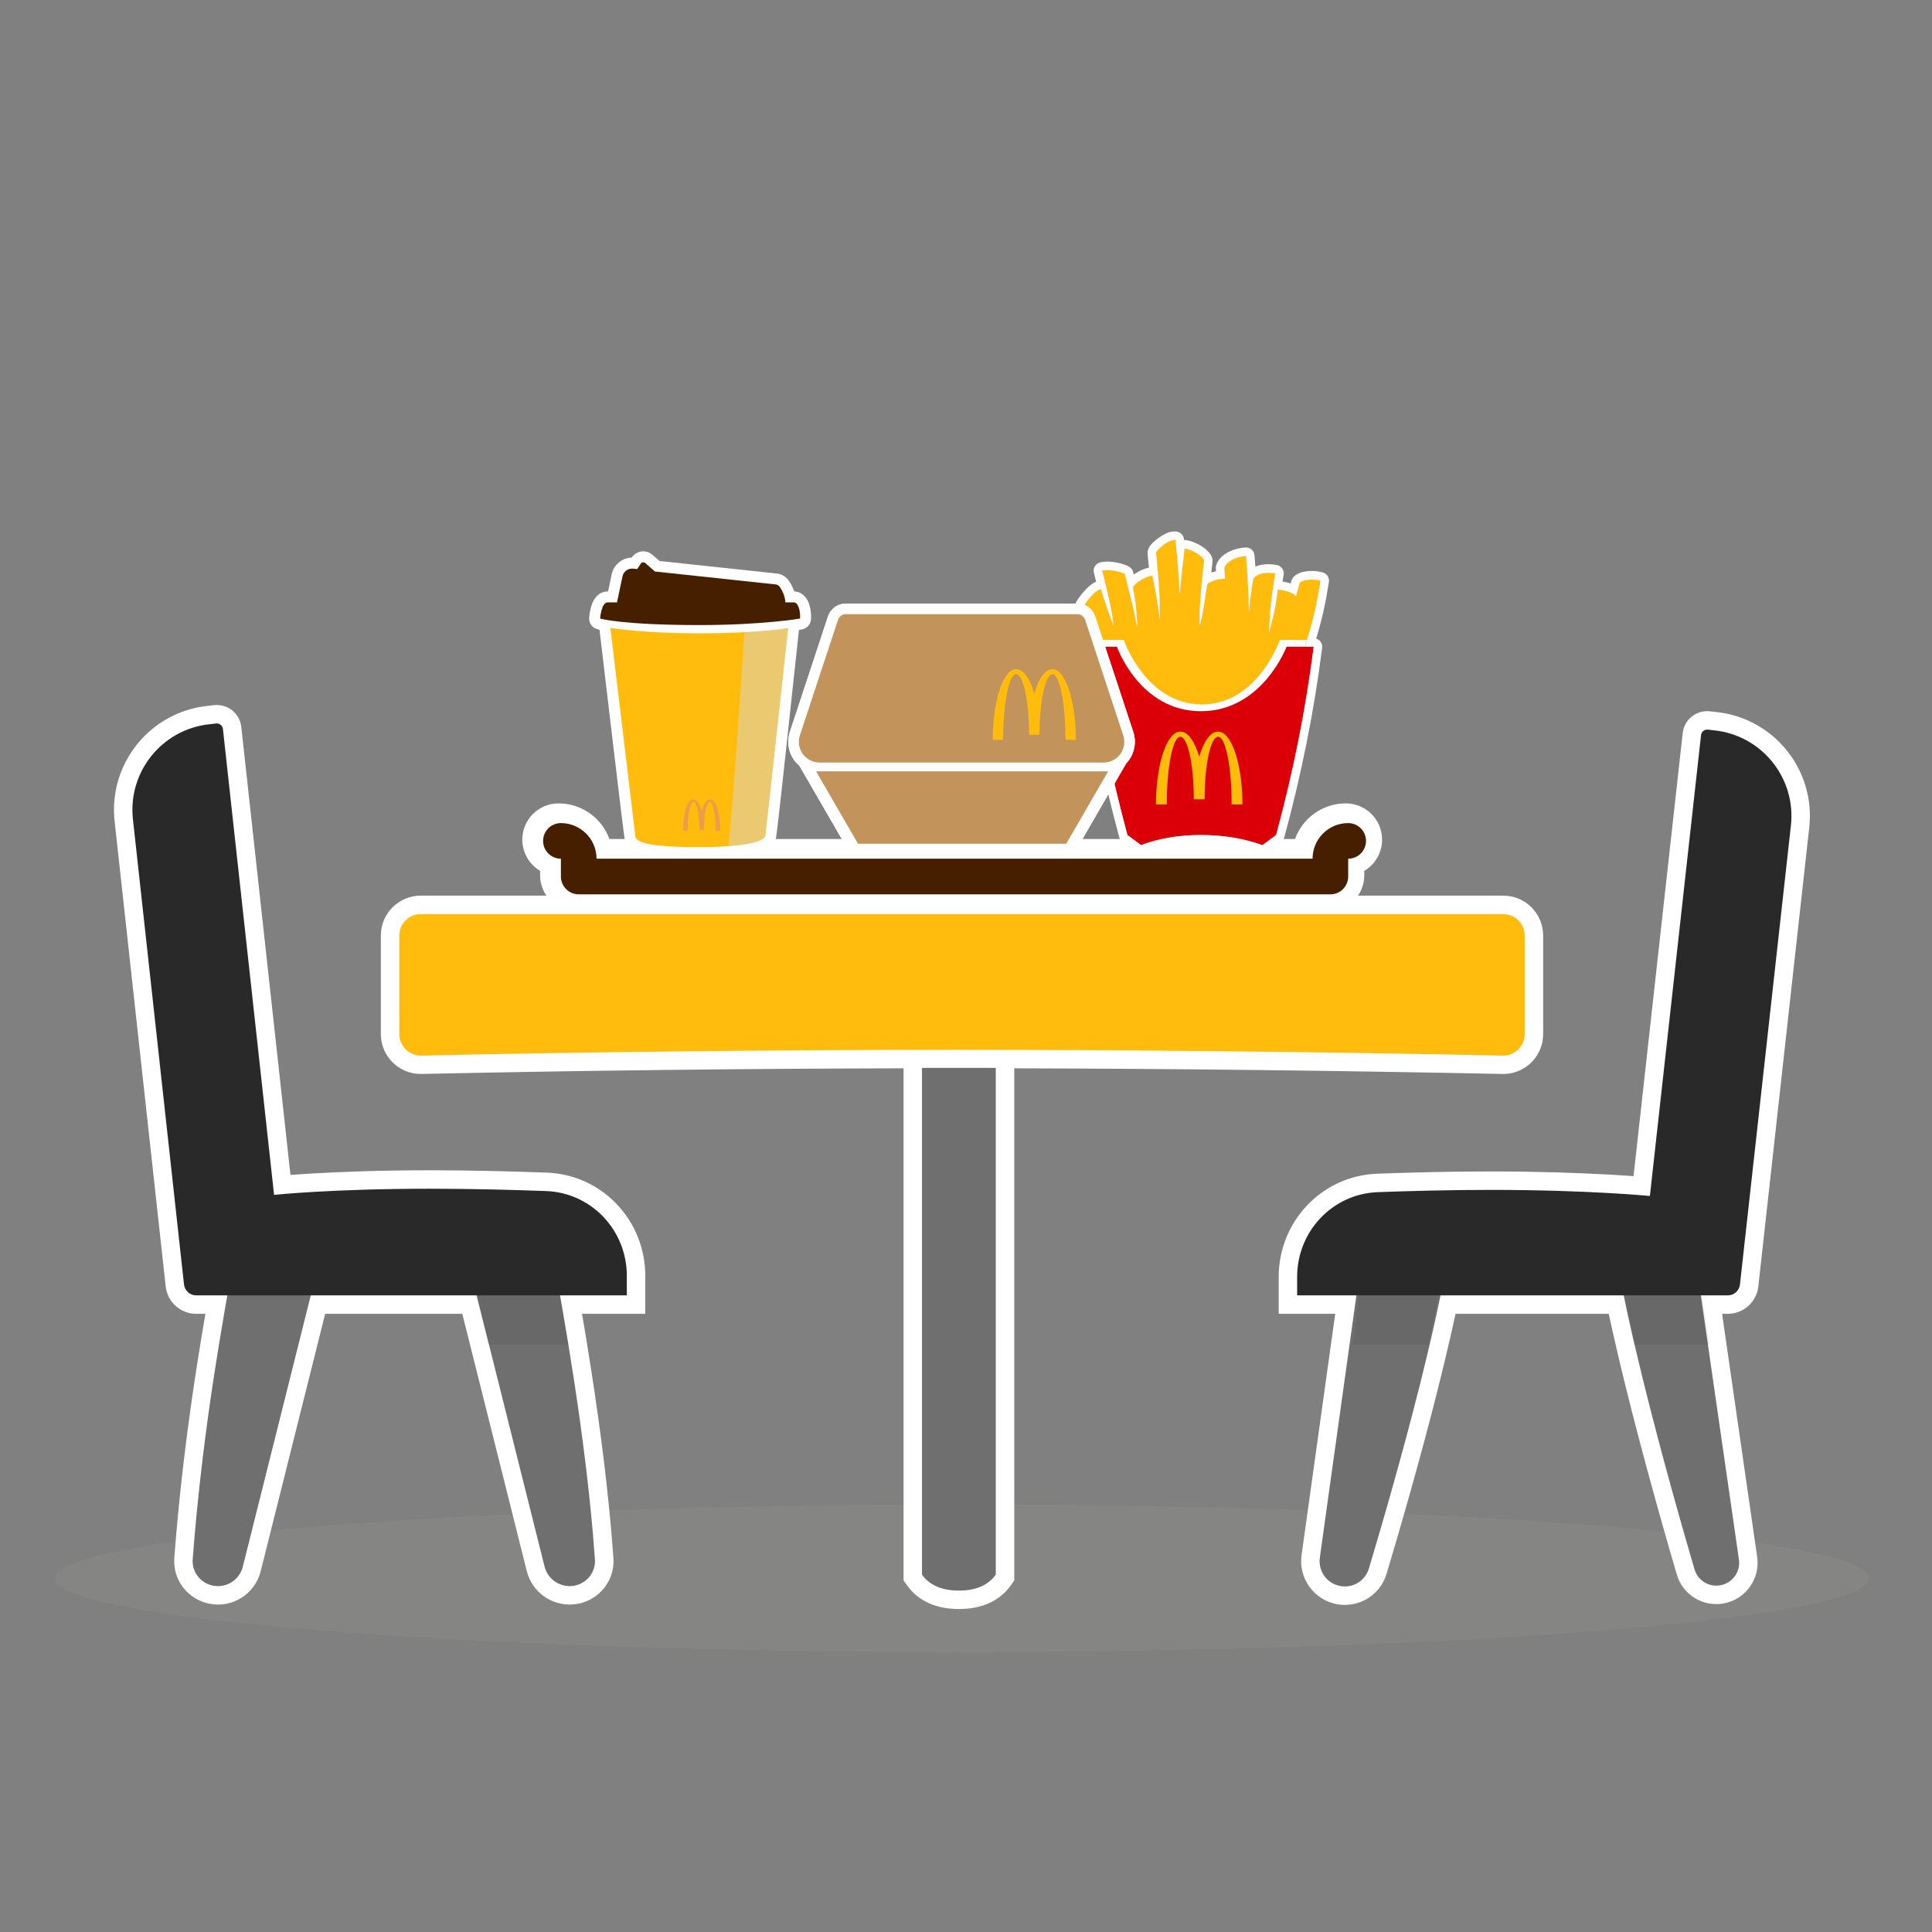 <svg width="136" height="136" viewBox="0 0 136 136" fill="none" xmlns="http://www.w3.org/2000/svg">
<rect x="0" y="0" width="136" height="136" fill="#808080" stroke="none"/>
<path fill-rule="evenodd" clip-rule="evenodd" d="M67.717 116.296C102.982 116.296 131.57 113.97 131.57 111.101C131.57 108.232 102.982 105.906 67.717 105.906C32.452 105.906 3.863 108.232 3.863 111.101C3.863 113.97 32.452 116.296 67.717 116.296Z" fill="#A0A09F" fill-opacity="0.15"/>
<path d="M63.605 75.202C52.296 75.226 40.986 75.358 29.676 75.599C28.126 75.632 26.842 74.402 26.809 72.852L26.809 72.838L26.809 65.854C26.809 64.304 28.066 63.047 29.616 63.047H105.82C107.371 63.047 108.628 64.304 108.628 65.854V72.794C108.628 74.293 107.453 75.517 105.973 75.597L105.949 75.598L105.787 75.601L105.763 75.6C94.095 75.362 82.64 75.229 71.397 75.203L71.398 111.255L71.157 111.593C70.309 112.785 68.98 113.264 67.502 113.264C66.023 113.264 64.695 112.785 63.846 111.593L63.606 111.255L63.605 75.202Z" fill="white"/>
<path fill-rule="evenodd" clip-rule="evenodd" d="M14.458 92.485H13.815C12.711 92.485 11.784 91.654 11.663 90.556L8.068 57.812C7.625 53.779 10.53 50.148 14.561 49.695L15.07 49.638C16.022 49.531 16.88 50.217 16.985 51.17L20.447 82.709C20.891 82.675 21.446 82.637 22.105 82.599C24.004 82.489 26.771 82.38 30.264 82.38C33.178 82.38 36.089 82.456 38.489 82.545C42.403 82.689 45.424 85.925 45.424 89.806V92.485H40.971C41.348 94.697 41.753 97.219 42.105 99.743C42.754 104.399 43.051 107.823 43.18 109.681C43.289 111.249 42.198 112.601 40.697 112.893C39.071 113.209 37.482 112.198 37.08 110.591L32.544 92.485H22.89L18.351 110.604C17.951 112.203 16.369 113.21 14.751 112.895C13.237 112.601 12.152 111.231 12.27 109.664C12.42 107.658 12.752 103.9 13.399 99.257C13.726 96.909 14.103 94.563 14.458 92.485Z" fill="white"/>
<path fill-rule="evenodd" clip-rule="evenodd" d="M93.99 92.485H90.012V89.881C90.012 86.001 93.033 82.765 96.947 82.621C99.292 82.535 102.122 82.462 104.956 82.462C108.395 82.462 111.215 82.57 113.179 82.678C113.902 82.718 114.51 82.758 114.99 82.793L118.451 51.601C118.557 50.651 119.413 49.966 120.364 50.071L120.858 50.126C124.897 50.576 127.808 54.213 127.359 58.252L123.774 90.56C123.652 91.656 122.725 92.485 121.622 92.485H121.224L123.693 109.596C123.914 111.13 122.892 112.569 121.37 112.865C119.911 113.148 118.462 112.287 118.038 110.845C117.304 108.346 115.72 102.842 114.368 97.332C113.903 95.441 113.536 93.833 113.246 92.485H102.46C102.146 93.933 101.744 95.67 101.234 97.706C99.909 102.995 98.358 108.277 97.601 110.797C97.146 112.311 95.62 113.217 94.082 112.918C92.477 112.606 91.396 111.093 91.622 109.473L93.99 92.485Z" fill="white"/>
<path fill-rule="evenodd" clip-rule="evenodd" d="M96.037 61.303V61.613C96.037 63.023 94.894 64.165 93.484 64.165H40.572C39.162 64.165 38.02 63.023 38.02 61.613V61.303C37.269 60.859 36.766 60.041 36.766 59.105C36.766 57.696 37.908 56.553 39.318 56.553C40.964 56.553 42.366 57.598 42.897 59.06H91.159C91.69 57.598 93.092 56.553 94.738 56.553C96.148 56.553 97.29 57.696 97.29 59.105C97.29 60.041 96.787 60.859 96.037 61.303Z" fill="white"/>
<path fill-rule="evenodd" clip-rule="evenodd" d="M67.192 75.17C68.159 75.17 69.127 75.171 70.097 75.172L70.097 110.842C69.563 111.592 68.698 111.967 67.5 111.967C66.302 111.967 65.436 111.592 64.902 110.842L64.902 75.172L67.192 75.17Z" fill="#6F6F6F"/>
<path fill-rule="evenodd" clip-rule="evenodd" d="M29.614 64.348H105.818C106.652 64.348 107.327 65.023 107.327 65.856V72.796C107.327 73.601 106.696 74.259 105.901 74.302L105.788 74.304C92.686 74.036 79.851 73.902 67.283 73.902C54.738 73.902 42.192 74.036 29.646 74.303C28.813 74.32 28.124 73.66 28.106 72.827L28.105 65.856C28.105 65.023 28.781 64.348 29.614 64.348Z" fill="#FFBC0D"/>
<path d="M17.053 85.559L22.997 86.714L17.092 110.288C16.859 111.218 15.939 111.803 14.999 111.62C14.117 111.449 13.498 110.656 13.565 109.76C13.714 107.775 14.043 104.045 14.685 99.436C15.653 92.498 17.053 85.559 17.053 85.559Z" fill="#6F6F6F"/>
<path d="M38.378 85.559L32.432 86.715L38.334 110.276C38.569 111.212 39.495 111.802 40.443 111.618C41.322 111.447 41.941 110.665 41.879 109.772C41.752 107.94 41.458 104.546 40.813 99.923C39.812 92.741 38.378 85.559 38.378 85.559Z" fill="#6F6F6F"/>
<path opacity="0.1" d="M39.422 91.186C39.626 92.34 39.822 93.494 40.009 94.649L34.387 94.649L33.516 91.186L39.422 91.186Z" fill="#292929"/>
<path d="M19.293 84.112C19.293 84.112 23.331 83.679 30.262 83.679C33.156 83.679 36.049 83.754 38.439 83.842C41.637 83.96 44.124 86.605 44.124 89.806V91.186H13.813C13.371 91.186 13 90.853 12.952 90.415L9.357 57.67C8.992 54.349 11.384 51.359 14.704 50.986L15.213 50.928C15.451 50.902 15.665 51.073 15.692 51.312L19.293 84.112Z" fill="#292929"/>
<path d="M118.914 85.559L113.499 86.611C113.499 86.611 113.808 89.601 115.63 97.022C116.976 102.504 118.553 107.987 119.285 110.478C119.518 111.27 120.314 111.747 121.124 111.59C121.966 111.426 122.531 110.63 122.409 109.781L120.559 96.96L118.914 85.559Z" fill="#6F6F6F"/>
<path opacity="0.1" d="M119.806 91.186L120.315 94.649L115.039 94.649C114.734 93.371 114.473 92.216 114.254 91.186L119.806 91.186Z" fill="#292929"/>
<path d="M96.266 85.559L102.215 86.715C102.215 86.715 101.797 90.112 99.973 97.39C98.656 102.65 97.112 107.911 96.357 110.423C96.096 111.292 95.219 111.816 94.329 111.643C93.401 111.462 92.777 110.588 92.907 109.652L96.266 85.559Z" fill="#6F6F6F"/>
<path opacity="0.1" d="M100.53 94.648L95.203 94.649L95.658 91.186L101.264 91.186C101.057 92.229 100.813 93.383 100.53 94.648Z" fill="#292929"/>
<path d="M116.141 84.189C116.141 84.189 111.779 83.76 104.956 83.76C102.142 83.76 99.329 83.833 96.994 83.919C93.796 84.036 91.31 86.681 91.31 89.881V91.187H121.622C122.063 91.187 122.434 90.855 122.482 90.416L126.068 58.109C126.437 54.783 124.04 51.787 120.714 51.417L120.22 51.362C119.982 51.336 119.768 51.507 119.742 51.745L116.141 84.189Z" fill="#292929"/>
<path fill-rule="evenodd" clip-rule="evenodd" d="M77.41 45.528H76.716C76.716 45.528 77.14 48.859 77.798 52.154C78.456 55.449 79.362 58.78 79.362 58.78L80.325 59.496C80.325 59.496 82.129 58.78 84.535 58.78C86.942 58.78 88.866 59.496 88.866 59.496L89.829 58.78C89.829 58.78 90.727 55.485 91.393 52.154C92.058 48.822 92.475 45.528 92.475 45.528H91.87L91.997 45.05H91.998C92.476 43.498 92.715 42.423 92.953 40.871C92.338 40.7 91.526 40.85 91.472 41.062C91.41 41.309 91.363 41.475 91.309 41.67L91.309 41.67C91.284 41.76 91.256 41.857 91.225 41.971C90.973 41.69 90.45 41.547 89.941 41.498C89.813 42.664 89.686 43.154 89.41 44.221L89.328 44.537C89.394 42.925 89.489 42.031 89.769 40.363C89.194 40.247 88.446 40.342 88.215 40.757C88.063 41.709 87.982 42.237 87.925 43.066L87.916 42.815C87.865 41.462 87.832 40.605 87.71 39.133C86.981 39.191 86.305 39.528 86.18 39.977L86.188 40.086L86.188 40.086L86.188 40.087C86.203 40.291 86.223 40.566 86.233 40.736C85.732 40.725 85.189 40.941 84.993 41.098C84.905 41.538 84.851 41.907 84.798 42.263C84.718 42.809 84.642 43.325 84.456 44.016C84.456 44.016 84.331 43.135 84.758 39.465C84.784 39.245 83.965 38.688 83.384 38.61C83.253 39.679 83.138 40.745 83.038 41.812C82.981 40.554 82.883 39.288 82.743 38.011C82.301 37.933 81.354 38.721 81.375 38.938C81.623 41.457 81.628 41.856 81.641 43.542C81.416 42.012 81.322 41.447 81.116 40.526C80.535 40.569 79.707 41.187 79.749 41.402C79.955 42.433 79.995 42.884 80.062 44.233C79.882 43.222 79.734 42.638 79.559 41.948L79.559 41.948L79.559 41.948C79.451 41.523 79.333 41.059 79.191 40.429C79.169 40.329 78.148 40.022 77.581 40.173C77.627 40.362 77.674 40.551 77.721 40.74C77.994 41.845 78.266 42.948 78.384 44.036C78.061 43.198 77.761 42.343 77.489 41.463C76.925 41.623 76.207 42.707 76.239 42.805C76.409 43.322 76.611 43.758 76.818 44.205L76.818 44.205C76.943 44.476 77.07 44.751 77.193 45.05H77.194L77.194 45.05L77.41 45.528Z" fill="white"/>
<path fill-rule="evenodd" clip-rule="evenodd" d="M76.715 45.527H78.625C78.625 45.527 80.204 50.064 84.535 50.064C88.866 50.064 90.564 45.527 90.564 45.527H92.475C92.475 45.527 92.057 48.822 91.392 52.154C90.727 55.485 89.828 58.78 89.828 58.78L88.866 59.496C88.866 59.496 86.941 58.78 84.535 58.78C82.129 58.78 80.324 59.496 80.324 59.496L79.362 58.78C79.362 58.78 78.456 55.449 77.798 52.154C77.14 48.859 76.715 45.527 76.715 45.527Z" fill="#DB0007"/>
<path fill-rule="evenodd" clip-rule="evenodd" d="M85.748 51.498C85.21 51.498 84.73 52.189 84.416 53.269C84.102 52.189 83.622 51.498 83.084 51.498C82.138 51.498 81.371 53.797 81.371 56.632H82.132C82.132 53.999 82.558 51.865 83.084 51.865C83.609 51.865 84.035 53.835 84.035 56.265H84.796C84.796 53.835 85.222 51.865 85.748 51.865C86.273 51.865 86.699 53.999 86.699 56.632H87.46C87.46 53.797 86.694 51.498 85.748 51.498Z" fill="#FFBC0D"/>
<path fill-rule="evenodd" clip-rule="evenodd" d="M79.104 45.05C79.104 45.05 80.656 49.587 84.596 49.587C88.536 49.587 90.088 45.05 90.088 45.05C90.088 45.05 91.162 45.05 91.998 45.05C92.476 43.498 92.715 42.423 92.953 40.871C92.338 40.7 91.526 40.85 91.472 41.062C91.381 41.424 91.324 41.611 91.225 41.971C90.973 41.69 90.45 41.547 89.941 41.498C89.801 42.773 89.662 43.24 89.328 44.537C89.394 42.925 89.489 42.031 89.769 40.363C89.194 40.247 88.446 40.342 88.215 40.757C88.063 41.709 87.982 42.237 87.925 43.065C87.868 41.563 87.84 40.694 87.71 39.133C86.981 39.191 86.305 39.528 86.18 39.977C86.195 40.181 86.221 40.533 86.233 40.736C85.732 40.725 85.189 40.941 84.993 41.098C84.77 42.213 84.764 42.875 84.456 44.016C84.456 44.016 84.331 43.135 84.758 39.465C84.784 39.245 83.965 38.688 83.384 38.61C83.253 39.679 83.138 40.745 83.038 41.812C82.981 40.554 82.883 39.288 82.743 38.011C82.301 37.933 81.354 38.721 81.375 38.938C81.623 41.457 81.628 41.856 81.641 43.542C81.416 42.012 81.322 41.447 81.116 40.526C80.535 40.569 79.707 41.187 79.749 41.402C79.955 42.433 79.995 42.884 80.062 44.233C79.771 42.6 79.564 42.082 79.191 40.429C79.169 40.329 78.148 40.022 77.581 40.173C77.896 41.466 78.246 42.761 78.384 44.036C78.061 43.198 77.761 42.343 77.489 41.463C76.925 41.623 76.207 42.707 76.239 42.805C76.511 43.635 76.867 44.256 77.193 45.05H79.104Z" fill="#FFBC0D"/>
<path fill-rule="evenodd" clip-rule="evenodd" d="M80.783 38.997C80.742 38.583 81.047 38.243 81.532 37.884C81.986 37.548 82.435 37.35 82.849 37.423C83.11 37.469 83.31 37.682 83.339 37.946L83.346 38.014L83.361 38.014C83.387 38.013 83.412 38.013 83.438 38.015L83.464 38.018C84.3 38.13 85.432 38.858 85.353 39.534C85.335 39.685 85.319 39.833 85.303 39.977L85.267 40.302L85.3 40.291C85.396 40.26 85.495 40.233 85.596 40.21L85.6 40.209L85.587 40.027L85.585 39.986C85.584 39.929 85.591 39.872 85.607 39.817C85.81 39.084 86.686 38.616 87.664 38.538C87.992 38.512 88.279 38.756 88.307 39.084C88.323 39.28 88.338 39.467 88.351 39.647L88.369 39.888L88.374 39.886C88.799 39.707 89.332 39.673 89.845 39.77L89.889 39.778C90.205 39.842 90.413 40.145 90.36 40.462C90.344 40.556 90.329 40.648 90.314 40.737L90.281 40.939L90.371 40.954C90.53 40.982 90.682 41.018 90.824 41.064L90.855 41.074L90.874 41L90.896 40.915C91.07 40.229 92.247 40.054 93.115 40.296C93.406 40.377 93.591 40.663 93.545 40.962C93.317 42.441 93.089 43.484 92.69 44.829L92.652 44.957L92.664 44.96C92.92 45.044 93.097 45.296 93.072 45.578L93.07 45.602C92.79 47.813 92.427 50.036 91.98 52.271C91.534 54.505 91.009 56.727 90.407 58.937C90.372 59.066 90.294 59.179 90.187 59.259L89.225 59.975C89.062 60.096 88.85 60.127 88.66 60.056C87.446 59.604 86.073 59.377 84.537 59.377C83.005 59.377 81.676 59.603 80.547 60.051C80.355 60.128 80.136 60.099 79.97 59.975L79.008 59.259C78.901 59.179 78.823 59.066 78.788 58.937C78.181 56.703 77.656 54.481 77.215 52.271C76.774 50.06 76.41 47.838 76.126 45.603C76.089 45.319 76.258 45.061 76.509 44.968L76.511 44.967L76.451 44.833L76.396 44.712L76.171 44.224C75.964 43.773 75.831 43.453 75.71 43.098L75.674 42.99C75.556 42.632 75.757 42.301 76.179 41.781L76.218 41.733C76.508 41.383 76.808 41.113 77.121 40.966L77.159 40.949L77.003 40.313C76.926 39.998 77.116 39.679 77.43 39.596C77.794 39.499 78.248 39.522 78.717 39.623C78.903 39.663 79.08 39.713 79.222 39.767C79.303 39.797 79.374 39.829 79.436 39.864C79.484 39.891 79.527 39.921 79.57 39.959C79.666 40.042 79.741 40.143 79.775 40.298L79.809 40.445L79.865 40.406C80.185 40.188 80.541 40.023 80.876 39.957L80.863 39.826L80.783 38.997ZM83.04 41.812C82.982 40.553 82.885 39.288 82.745 38.011C82.303 37.933 81.356 38.721 81.377 38.938C81.577 40.975 81.619 41.626 81.634 42.693L81.643 43.541C81.437 42.146 81.341 41.553 81.169 40.761L81.117 40.525C80.537 40.569 79.708 41.187 79.751 41.401C79.936 42.329 79.987 42.788 80.044 43.854L80.063 44.233C79.883 43.222 79.736 42.638 79.56 41.948C79.465 41.569 79.361 41.16 79.239 40.63L79.193 40.429C79.171 40.329 78.15 40.022 77.583 40.172C77.629 40.362 77.676 40.551 77.723 40.74C77.995 41.844 78.268 42.948 78.385 44.036C78.063 43.198 77.763 42.343 77.49 41.462C76.926 41.623 76.209 42.706 76.241 42.804C76.411 43.322 76.612 43.758 76.82 44.205C76.927 44.438 77.037 44.674 77.143 44.926L77.195 45.05L77.412 45.527H76.718C77.001 47.748 77.362 49.957 77.8 52.154C78.239 54.35 78.76 56.559 79.364 58.78L80.327 59.496C81.53 59.019 82.933 58.78 84.537 58.78C86.141 58.78 87.585 59.019 88.868 59.496L89.831 58.78C90.43 56.583 90.951 54.375 91.395 52.154C91.838 49.933 92.199 47.724 92.477 45.527H91.872L92 45.05L92.043 44.91C92.492 43.432 92.723 42.376 92.955 40.871C92.34 40.699 91.528 40.849 91.474 41.061C91.444 41.182 91.417 41.283 91.391 41.378L91.227 41.971C90.974 41.69 90.451 41.546 89.943 41.498C89.83 42.529 89.717 43.033 89.501 43.875L89.33 44.537C89.393 43.004 89.482 42.12 89.731 40.602L89.771 40.363C89.196 40.247 88.448 40.342 88.217 40.757C88.075 41.645 87.995 42.165 87.939 42.903L87.927 43.065C87.924 42.98 87.92 42.896 87.917 42.815C87.869 41.544 87.838 40.711 87.733 39.394L87.712 39.133C86.983 39.191 86.307 39.528 86.182 39.977C86.184 40.01 86.187 40.047 86.189 40.086C86.2 40.234 86.214 40.42 86.224 40.575L86.235 40.736C85.733 40.725 85.191 40.941 84.995 41.098C84.906 41.537 84.852 41.907 84.8 42.262C84.72 42.809 84.644 43.325 84.457 44.015C84.457 44.015 84.343 43.204 84.711 39.892L84.76 39.465C84.786 39.244 83.967 38.687 83.385 38.61C83.255 39.678 83.14 40.745 83.04 41.812Z" fill="white"/>
<path d="M75.056 59.395H60.399L57.449 54.299H78.006L75.056 59.395Z" fill="white" stroke="white" stroke-width="1.642"/>
<path fill-rule="evenodd" clip-rule="evenodd" d="M56.023 53.478H79.427L75.527 60.217H59.923L56.023 53.478ZM58.87 55.12L60.87 58.575H74.581L76.58 55.12H58.87Z" fill="white"/>
<path d="M59.539 43.232H75.838C76.086 43.232 76.307 43.392 76.385 43.628L79.068 51.759C79.321 52.526 78.905 53.352 78.138 53.606C77.99 53.654 77.835 53.679 77.68 53.679H57.697C56.889 53.679 56.234 53.025 56.234 52.217C56.234 52.061 56.259 51.907 56.308 51.759L58.992 43.628C59.069 43.392 59.29 43.232 59.539 43.232Z" fill="white" stroke="white" stroke-width="1.492"/>
<path fill-rule="evenodd" clip-rule="evenodd" d="M59.662 43.979L57.017 51.993C56.993 52.065 56.981 52.141 56.981 52.217C56.981 52.613 57.301 52.933 57.697 52.933H77.68C77.756 52.933 77.832 52.921 77.904 52.897C78.28 52.773 78.484 52.368 78.36 51.993L75.715 43.979H59.662ZM58.283 43.394C58.462 42.852 58.968 42.486 59.539 42.486H75.838C76.408 42.486 76.915 42.852 77.093 43.394L79.777 51.525C80.159 52.683 79.53 53.932 78.372 54.314C78.148 54.388 77.915 54.426 77.68 54.426H57.697C56.477 54.426 55.488 53.437 55.488 52.217C55.488 51.982 55.526 51.748 55.599 51.525L58.283 43.394Z" fill="white"/>
<path d="M75.056 59.395H60.399L57.449 54.299H78.006L75.056 59.395Z" fill="#C2945C"/>
<mask id="mask0_17_28575" style="mask-type:luminance" maskUnits="userSpaceOnUse" x="57" y="54" width="22" height="6">
<path d="M75.056 59.395H60.399L57.449 54.299H78.006L75.056 59.395Z" fill="white"/>
</mask>
<g mask="url(#mask0_17_28575)">
</g>
<path d="M59.539 43.232H75.838C76.086 43.232 76.307 43.392 76.385 43.628L79.068 51.759C79.321 52.526 78.905 53.352 78.138 53.606C77.99 53.654 77.835 53.679 77.68 53.679H57.697C56.889 53.679 56.234 53.025 56.234 52.217C56.234 52.061 56.259 51.907 56.308 51.759L58.992 43.628C59.069 43.392 59.29 43.232 59.539 43.232Z" fill="#C2945C"/>
<path fill-rule="evenodd" clip-rule="evenodd" d="M74.088 47.102C73.571 47.102 73.11 47.771 72.808 48.818C72.507 47.771 72.045 47.102 71.528 47.102C70.62 47.102 69.883 49.329 69.883 52.077H70.614C70.614 49.526 71.024 47.457 71.528 47.457C72.033 47.457 72.442 49.367 72.442 51.722H73.174C73.174 49.367 73.583 47.457 74.088 47.457C74.593 47.457 75.002 49.526 75.002 52.077H75.733C75.733 49.329 74.996 47.102 74.088 47.102Z" fill="#FFBC0D"/>
<path d="M94.904 60.447V61.701C94.904 62.394 94.343 62.955 93.65 62.955H40.738C40.046 62.955 39.484 62.394 39.484 61.701V60.447C38.792 60.447 38.23 59.886 38.23 59.193C38.23 58.501 38.792 57.94 39.484 57.94C40.869 57.94 41.992 59.062 41.992 60.447H92.396C92.396 59.062 93.519 57.94 94.904 57.94C95.597 57.94 96.158 58.501 96.158 59.193C96.158 59.886 95.597 60.447 94.904 60.447Z" fill="#461E00"/>
<path d="M44.467 39.248C44.649 38.974 44.955 38.81 45.283 38.81C45.522 38.81 45.751 38.897 45.93 39.054L46.426 39.489L54.687 40.374C55.029 40.411 55.336 40.595 55.529 40.879C55.658 41.069 55.805 41.326 55.911 41.633C56.183 41.642 56.441 41.761 56.638 41.972C57.118 42.483 57.105 43.342 57.089 43.593C57.066 43.95 56.801 44.245 56.449 44.306C56.443 44.306 56.373 44.318 56.241 44.338C55.809 48.305 54.825 57.644 54.638 58.912C54.452 60.18 51.638 60.211 49.619 60.276C47.363 60.349 44.121 60.101 43.959 58.987C43.797 57.873 42.556 47.295 42.201 44.328C42.099 44.306 42.043 44.29 42.025 44.285C41.68 44.182 41.451 43.854 41.474 43.495C41.477 43.458 41.5 43.125 41.592 42.777C41.856 41.782 42.446 41.633 42.775 41.633H42.805L43.061 40.419C43.201 39.755 43.788 39.269 44.463 39.253L44.467 39.248Z" fill="white"/>
<path fill-rule="evenodd" clip-rule="evenodd" d="M42.246 43.544C42.246 43.544 42.32 42.404 42.776 42.404H43.433L43.818 40.578C43.891 40.23 44.214 39.993 44.567 40.027L44.858 40.055L45.111 39.675C45.181 39.57 45.328 39.551 45.422 39.634L46.102 40.23L54.607 41.141C54.722 41.154 54.826 41.216 54.892 41.312C55.034 41.522 55.262 41.926 55.286 42.404H55.882C56.18 42.404 56.355 42.983 56.32 43.544C56.32 43.544 53.664 44 49.248 44C43.78 44 42.246 43.544 42.246 43.544Z" fill="#461E00"/>
<path fill-rule="evenodd" clip-rule="evenodd" d="M42.965 44.199C42.965 44.199 44.674 58.488 44.726 58.887C44.805 59.492 46.871 59.633 49.211 59.633C51.551 59.633 53.796 59.387 53.875 58.808C53.954 58.23 55.479 44.212 55.479 44.212C55.479 44.212 53.573 44.581 49.117 44.581C45.291 44.581 42.965 44.199 42.965 44.199Z" fill="#FFBC0D"/>
<g style="mix-blend-mode:multiply" opacity="0.5">
<path fill-rule="evenodd" clip-rule="evenodd" d="M51.281 59.561C51.658 55.907 52.123 48.79 52.396 44.504C54.524 44.397 55.475 44.213 55.475 44.213C55.475 44.213 53.95 58.23 53.871 58.809C53.817 59.209 52.724 59.45 51.281 59.561Z" fill="#D6D6D6"/>
</g>
<path fill-rule="evenodd" clip-rule="evenodd" d="M49.967 56.43C50.193 56.413 50.375 57.339 50.375 58.513C50.484 58.498 50.592 58.482 50.7 58.463C50.7 57.199 50.374 56.236 49.967 56.266C49.735 56.284 49.528 56.596 49.393 57.077C49.258 56.596 49.051 56.284 48.819 56.266C48.413 56.236 48.086 57.199 48.086 58.463C48.194 58.482 48.303 58.498 48.411 58.513C48.411 57.339 48.594 56.413 48.819 56.43C49.045 56.447 49.229 57.328 49.229 58.411C49.339 58.413 49.448 58.413 49.557 58.411C49.557 57.328 49.741 56.447 49.967 56.43Z" fill="#EC9D47"/>
</svg>
